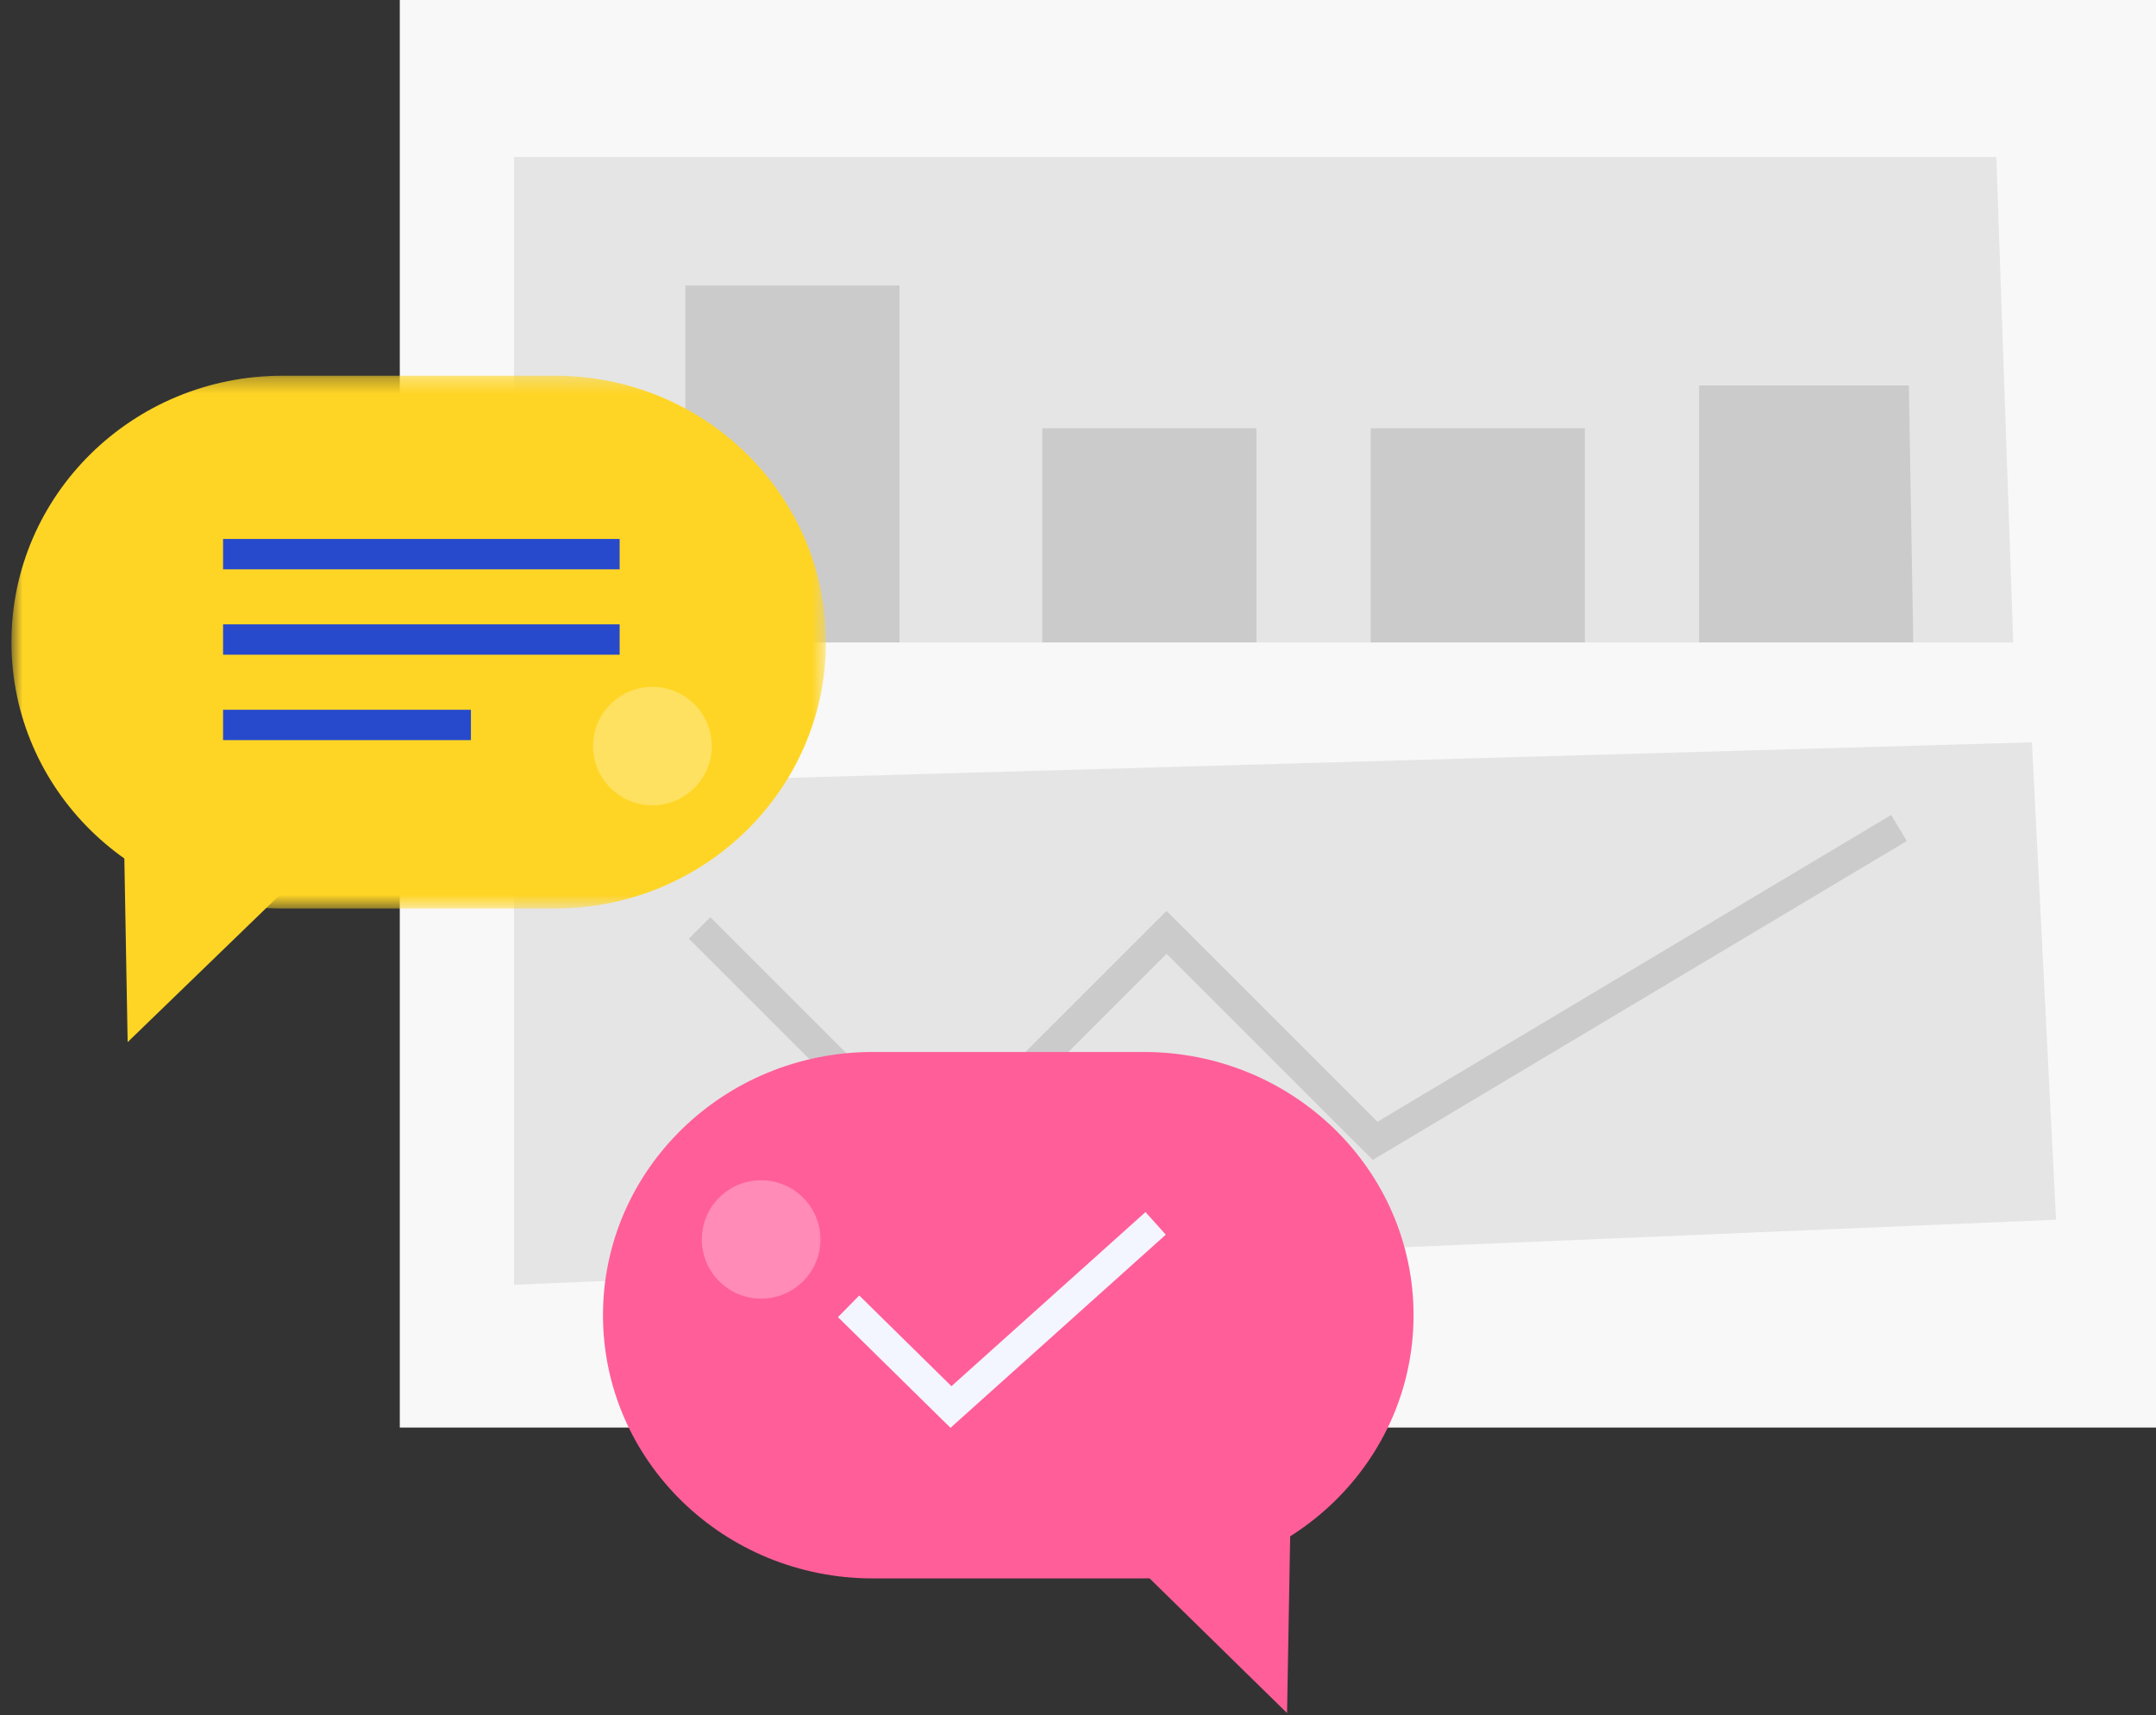 <?xml version="1.0" encoding="UTF-8"?>
<svg width="142px" height="113px" viewBox="0 0 142 113" version="1.1" xmlns="http://www.w3.org/2000/svg" xmlns:xlink="http://www.w3.org/1999/xlink">
    <rect x="0" y="0" width="142" height="113" fill="#333333" stroke="none"/>
    <!-- Generator: sketchtool 51.2 (57519) - http://www.bohemiancoding.com/sketch -->
    <title>A20077EB-93E2-4F51-8646-D002C829391D</title>
    <desc>Created with sketchtool.</desc>
    <defs>
        <polygon id="path-1" points="0.754 0.3 54.398 0.3 54.398 35.398 0.754 35.398"></polygon>
    </defs>
    <g id="Landing-page" stroke="none" stroke-width="1" fill="none" fill-rule="evenodd">
        <g id="Landing-Page" transform="translate(-213, -1073)">
            <g id="Group-22" transform="translate(213, 1073)">
                <g id="Group-38" transform="translate(26.331, 0)">
                    <polygon id="Fill-17" fill="#F8F8F8" points="115.669 0 115.669 94.04 0 94.04 4.01307023e-16 0"></polygon>
                    <polygon id="Fill-125" fill="#E5E5E5" points="105.152 10.344 106.265 42.318 7.523 42.318 7.523 10.344"></polygon>
                    <polygon id="Fill-125" fill="#CBCBCB" points="99.391 25.391 99.682 42.318 85.576 42.318 85.576 25.391"></polygon>
                    <polygon id="Fill-125" fill="#CBCBCB" points="32.914 18.808 32.914 42.318 18.808 42.318 18.808 18.808"></polygon>
                    <polygon id="Fill-125" fill="#CBCBCB" points="56.424 28.212 56.424 42.318 42.318 42.318 42.318 28.212"></polygon>
                    <polygon id="Fill-125" fill="#CBCBCB" points="78.053 28.212 78.053 42.318 63.947 42.318 63.947 28.212"></polygon>
                    <polygon id="Fill-126" fill="#E5E5E5" points="107.499 48.901 109.086 80.348 7.523 84.636 7.523 51.759"></polygon>
                </g>
                <polyline id="Path-4" stroke="#CBCBCB" stroke-width="2" points="46.079 61.126 61.603 76.65 76.833 61.419 90.567 75.153 125.073 54.543"></polyline>
                <g id="Group-21" transform="translate(0, 24.45)">
                    <g id="Group-20">
                        <g id="Group-7">
                            <g id="Group-4" transform="translate(39.714, 44.849)">
                                <path d="M35.619,34.678 C45.431,34.678 53.386,26.915 53.386,17.339 C53.386,7.763 45.431,0 35.619,0 L17.768,0 C7.955,0 0,7.763 0,17.339 C0,26.915 7.955,34.678 17.768,34.678 L35.619,34.678 Z" id="Fill-7" fill="#FF5E99"></path>
                                <polygon id="Fill-9" fill="#FF5E99" points="33.164 31.895 45.297 29.839 45.055 43.549"></polygon>
                                <polyline id="Stroke-11" stroke="#F3F5FF" stroke-width="2" points="16.177 16.754 22.919 23.387 36.399 11.29"></polyline>
                            </g>
                            <g id="Group-5">
                                <g id="Group-17">
                                    <mask id="mask-2" fill="white">
                                        <use xlink:href="#path-1"></use>
                                    </mask>
                                    <g id="Clip-16"></g>
                                    <path d="M18.607,35.398 C8.746,35.398 0.754,27.541 0.754,17.848 C0.754,8.157 8.746,0.3 18.607,0.3 L36.545,0.3 C46.406,0.3 54.398,8.157 54.398,17.848 C54.398,27.541 46.406,35.398 36.545,35.398 L18.607,35.398 Z" id="Fill-15" fill="#FFD525" mask="url(#mask-2)"></path>
                                </g>
                                <polygon id="Fill-18" fill="#FFD525" points="20.406 32.586 8.162 30.537 8.407 44.199"></polygon>
                                <path d="M14.692,12.054 L40.812,12.054" id="Stroke-24" stroke="#274ACC" stroke-width="2"></path>
                                <path d="M14.692,17.679 L40.812,17.679" id="Stroke-26" stroke="#274ACC" stroke-width="2"></path>
                                <path d="M14.692,23.305 L31.017,23.305" id="Stroke-28" stroke="#274ACC" stroke-width="2"></path>
                            </g>
                        </g>
                        <path d="M46.875,24.699 C46.875,26.853 45.126,28.599 42.968,28.599 C40.812,28.599 39.063,26.853 39.063,24.699 C39.063,22.546 40.812,20.799 42.968,20.799 C45.126,20.799 46.875,22.546 46.875,24.699" id="Fill-34" fill="#FFE161"></path>
                        <path d="M54.037,57.198 C54.037,59.352 52.288,61.098 50.13,61.098 C47.973,61.098 46.224,59.352 46.224,57.198 C46.224,55.045 47.973,53.298 50.13,53.298 C52.288,53.298 54.037,55.045 54.037,57.198" id="Fill-34" fill="#FF8BB6"></path>
                    </g>
                </g>
            </g>
        </g>
    </g>
</svg>